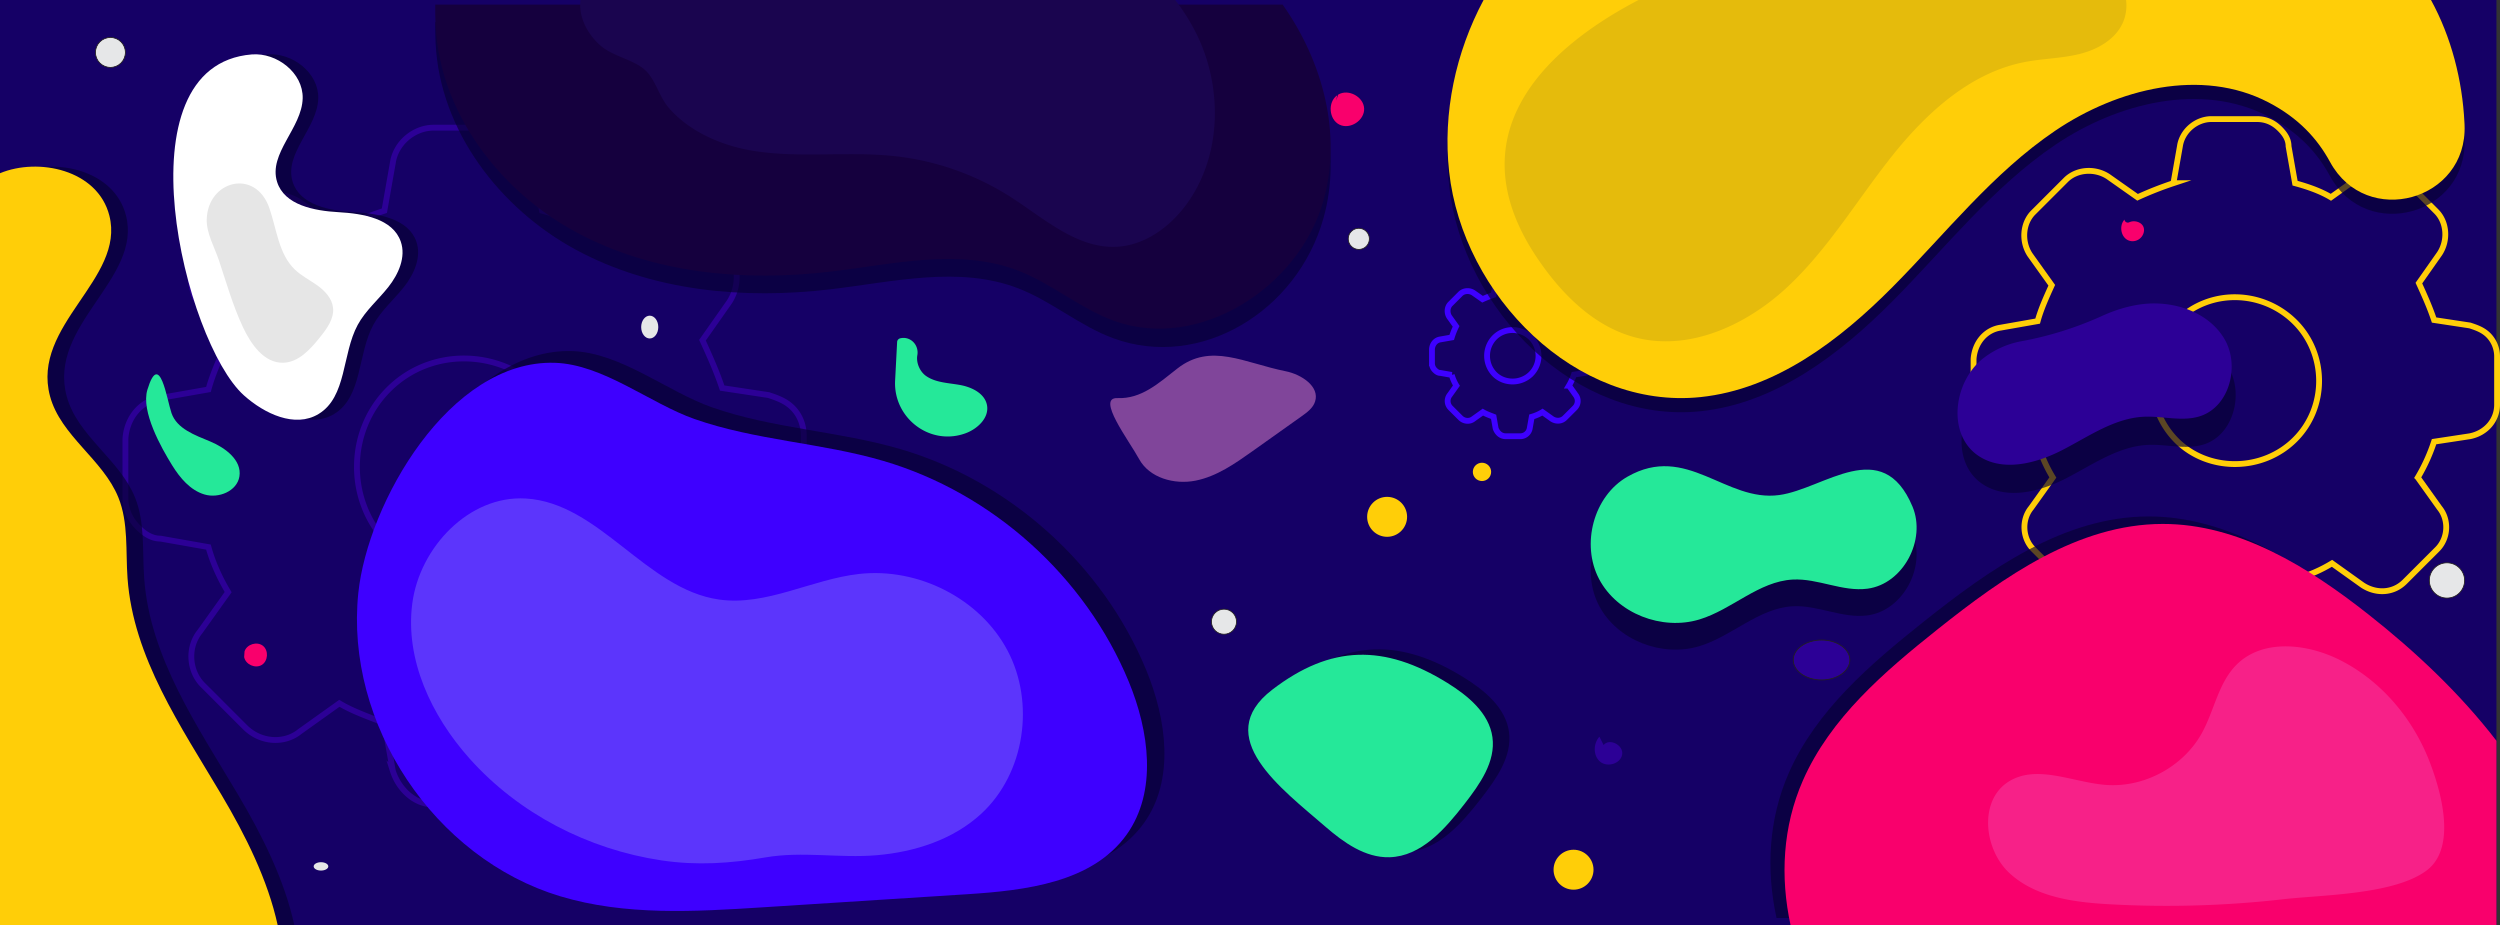 <svg xmlns="http://www.w3.org/2000/svg" id="Layer_1" data-name="Layer 1" viewBox="0 0 3003.869 1112"><rect x="0" y="0" width="3003.869" height="1112" fill="#333333" stroke="none"/><title>h4</title><g id="v1"><g id="v1-2" data-name="v1"><rect width="2999.61" height="1112" fill="#150066"/></g><path fill="none" stroke="#ffce08" stroke-miterlimit="10" stroke-width="7" d="M2992.255,402.816c-6.54-6.54-14.362-9.153-22.2-11.749l-43.068-6.54c-5.208-15.659-11.748-30.021-18.255-44.366l24.779-35.246c10.434-15.659,9.136-37.842-3.911-50.889L2890.443,214.87c-13.046-13.047-35.229-14.345-50.889-3.911L2803.01,237.052c-13.046-7.821-28.706-13.047-43.067-16.957l-7.821-44.365c0-7.838-3.928-14.361-10.451-20.885q-11.732-11.757-27.408-11.749h-54.8c-18.273,0-35.246,14.361-37.859,32.633l-7.822,44.365a420.691,420.691,0,0,0-43.067,16.974l-35.23-24.812c-15.66-10.434-37.859-9.119-50.906,3.927l-39.157,39.14c-13.047,13.063-14.345,35.246-3.911,50.906l26.094,36.528c-6.524,14.361-13.047,28.723-16.958,43.084l-44.365,7.821c-18.272,2.613-31.319,18.272-32.633,37.859v54.8q0,15.676,11.748,27.408c6.524,6.524,13.047,10.451,20.885,10.434l44.365,7.838a168.618,168.618,0,0,0,18.273,41.753l-26.094,36.544c-11.765,14.361-10.451,36.544,2.596,49.591l39.157,39.157c14.361,14.361,36.544,15.659,50.906,3.911l36.544-26.093c13.046,7.821,28.706,13.047,41.753,18.272l7.838,44.366a48.929,48.929,0,0,0,11.732,19.587q11.757,11.732,27.408,11.732h54.816c19.57,1.315,36.544-13.047,39.14-31.319l7.838-44.366a168.729,168.729,0,0,0,41.769-18.272l36.528,26.093c15.676,10.451,36.544,10.451,50.905-3.911l39.157-39.14c13.047-13.047,14.345-35.246,2.596-49.608l-26.093-36.544a216.023,216.023,0,0,0,19.57-43.051l43.068-6.54c19.587-3.911,32.634-19.57,32.634-37.842V428.909A36.404,36.404,0,0,0,2992.255,402.816ZM2759.943,528.091c-39.157,39.14-104.407,39.14-142.25,1.298-39.14-39.14-39.14-104.391,0-143.548,39.157-39.157,103.109-37.859,142.266,1.298C2797.801,424.982,2799.099,488.934,2759.943,528.091Z" transform="translate(-2.32)"/><path fill="none" stroke="#2c0096" stroke-miterlimit="10" stroke-width="7" d="M954.591,489.933c-8.475-8.453-18.61-11.838-28.744-15.224l-55.807-8.453c-6.771-20.292-15.224-38.901-23.677-57.489l32.13-45.672c13.521-20.291,11.838-49.036-5.068-65.942l-50.74-50.74c-16.906-16.906-45.672-18.61-65.942-5.068l-47.354,33.812c-16.928-10.135-37.219-16.906-55.829-21.974l-10.135-57.511c0-10.135-5.089-18.588-13.542-27.041q-15.203-15.235-35.494-15.224H523.358c-23.677,0-45.651,18.588-49.036,42.265l-10.157,57.511A544.66,544.66,0,0,0,408.38,275.157l-45.672-32.13c-20.292-13.521-49.058-11.838-65.964,5.067l-50.718,50.74c-16.928,16.906-18.61,45.65-5.089,65.963L274.771,412.13c-8.453,18.61-16.928,37.219-21.995,55.829l-57.489,10.135c-23.677,3.386-40.583,23.677-42.265,49.036L153,598.161q.032,20.281,15.224,35.516c8.453,8.453,16.928,13.521,27.063,13.521l57.489,10.157c5.089,18.61,13.542,37.198,23.677,54.103l-33.812,47.354c-15.224,18.61-13.521,47.354,3.385,64.26l50.739,50.74c18.588,18.588,47.333,20.291,65.942,5.067l47.354-33.812c16.906,10.135,37.197,16.906,54.103,23.677l10.157,57.489a63.747,63.747,0,0,0,15.224,25.359q15.203,15.235,35.494,15.224h71.031c25.381,1.682,47.354-16.906,50.718-40.583l10.157-57.489c18.61-5.089,37.219-13.542,54.125-23.699l47.354,33.834c20.291,13.52,47.354,13.542,65.963-5.067l50.718-50.74c16.906-16.906,18.61-45.65,3.385-64.26l-33.834-47.354A279.607,279.607,0,0,0,870.039,655.65l55.786-8.453c25.38-5.067,42.286-25.359,42.286-49.036V523.745C968.111,510.224,963.044,498.386,954.591,489.933ZM653.56,652.265c-50.718,50.74-135.27,50.74-184.306,1.704-50.74-50.74-50.74-135.291,0-186.009,50.718-50.74,133.588-49.058,184.327,1.682C702.618,518.677,704.3,601.547,653.56,652.265Z" transform="translate(-2.32)"/><path fill="none" stroke="#3e00ff" stroke-miterlimit="10" stroke-width="7" d="M1913.655,410.654c-2.009-2.009-4.43-2.816-6.835-3.623l-13.291-2.009a141.631,141.631,0,0,0-5.632-13.686l7.641-10.87c3.228-4.826,2.817-11.66-1.202-15.679l-12.072-12.088c-4.019-4.019-10.87-4.414-15.695-1.202l-11.265,8.053a53.425,53.425,0,0,0-13.291-5.237l-2.404-13.686c0-2.405-1.219-4.414-3.228-6.44a11.507,11.507,0,0,0-8.449-3.607l-16.897-.017a12.069,12.069,0,0,0-11.677,10.063l-2.404,13.686a131.146,131.146,0,0,0-13.291,5.237l-10.87-7.642c-4.825-3.228-11.66-2.816-15.695,1.202l-12.072,12.072c-4.018,4.018-4.414,10.87-1.202,15.695l8.053,11.265a90.718,90.718,0,0,0-5.237,13.291l-13.686,2.405c-5.632.807-9.651,5.632-10.062,11.677v16.897a11.588,11.588,0,0,0,3.623,8.449c2.009,2.009,4.035,3.228,6.439,3.228l13.686,2.404a52.239,52.239,0,0,0,5.632,12.879l-8.037,11.265a11.64,11.64,0,0,0,.79,15.3l12.088,12.072c4.414,4.43,11.265,4.825,15.679,1.202l11.281-8.037c4.018,2.405,8.844,4.019,12.879,5.632l2.404,13.686a15.199,15.199,0,0,0,3.623,6.028,11.578,11.578,0,0,0,8.449,3.623h16.913a11.457,11.457,0,0,0,12.056-9.651l2.421-13.686a52.855,52.855,0,0,0,12.879-5.632l11.265,8.037c4.842,3.228,11.281,3.228,15.695-1.202l12.088-12.072a11.658,11.658,0,0,0,.79-15.3l-8.037-11.265a67.428,67.428,0,0,0,6.028-13.274l13.274-2.009c6.044-1.219,10.062-6.044,10.062-11.677V418.707A11.235,11.235,0,0,0,1913.655,410.654Zm-71.641,38.637c-12.072,12.072-32.197,12.072-43.857.395a31.563,31.563,0,0,1,0-44.252c12.072-12.072,31.785-11.677,43.857.395A30.965,30.965,0,0,1,1842.014,449.291Z" transform="translate(-2.32)"/><path fill="#070033" d="M2984.988,881.1V1103h-848.07c-12.78-58.36-9.53-119,14.74-174.25,32.95-75.02,97.76-130.59,161.86-181.62,79.39-63.2,168.79-126.44,270.27-126.6,91.86-.14,175.3,51.91,247.45,108.78C2887.279,773.48,2941.269,824.22,2984.988,881.1Z" opacity=".66" transform="translate(-2.32)"/><path fill="#f9006c" d="M3001.93,890.1V1112H2153.86c-12.78-58.36-9.53-119,14.74-174.25,32.95-75.02,97.76-130.59,161.86-181.62,79.39-63.2,168.79-126.44,270.27-126.6,91.86-.14,175.3,51.91,247.45,108.78C2904.22,782.48,2958.21,833.22,3001.93,890.1Z" transform="translate(-2.32)"/><path fill="#070033" d="M1880.44,17h-95.55c-33.53,62.89-49.17,135.39-41.37,206.31,16.41,149.24,152.77,286.44,302.09,270.81,90.01-9.42,167.07-68.13,230.81-132.37,63.74-64.25,120.4-137,195.37-187.7,74.96-50.69,175.96-75.83,256.23-34.03,36.39,18.95,58.81,43.76,74,71.65,43.66,80.19,165.41,46.61,161.58-44.61-.04-.86-.07-1.71-.12-2.56-2.5-51.17-15.73-102.73-40.2-147.5H1880.44Z" opacity=".66" transform="translate(-2.32)"/><path fill="#ffce08" d="M1880.44,0h-95.55c-33.53,62.89-49.17,135.39-41.37,206.31,16.41,149.24,152.77,286.44,302.09,270.81,90.01-9.42,167.07-68.13,230.81-132.37,63.74-64.25,120.4-137,195.37-187.7,74.96-50.69,175.96-75.83,256.23-34.03,36.39,18.95,58.81,43.76,74,71.65,43.66,80.19,165.41,46.61,161.58-44.61-.04-.86-.07-1.71-.12-2.56-2.5-51.17-15.73-102.73-40.2-147.5H1880.44Z" transform="translate(-2.32)"/><path fill="#070033" d="M453.757,698.471c-16.347,157.388,91.169,318.812,242.7,364.386,78.088,23.486,161.515,18.49,242.892,13.277l245.88-15.752c70.454-4.513,150.497-14.084,191.62-71.469,37.357-52.13,27.101-124.802,2.611-184.075-52.199-126.341-163.771-226.639-294.938-265.135-74.444-21.848-153.32-24.54-226.754-50.29-53.57-18.785-109.742-65.788-167.998-67.567C563.285,417.986,464.98,590.414,453.757,698.471Z" opacity=".66" transform="translate(-2.32)"/><path fill="#3e00ff" d="M432.841,712.545c-16.347,157.388,91.17,318.812,242.7,364.386,78.088,23.486,161.515,18.49,242.892,13.277l245.88-15.752c70.454-4.513,150.497-14.084,191.62-71.469,37.357-52.13,27.101-124.802,2.611-184.075-52.199-126.341-163.771-226.639-294.938-265.135-74.444-21.848-153.32-24.54-226.754-50.29C783.282,484.702,727.11,437.699,668.854,435.92,542.369,432.059,444.065,604.487,432.841,712.545Z" transform="translate(-2.32)"/><path fill="#070033" d="M1614.774,986.841c21.994,19.055,47.842,37.472,76.932,36.691,38.309-1.028,66.967-34.096,90.435-64.393,18.16-23.444,37.341-50.437,33.306-79.816-3.983-29.003-29.36-49.906-54.251-65.316-75.722-46.877-140.033-45.771-210.414,8.282C1477.025,878.937,1562.242,941.329,1614.774,986.841Z" opacity=".66" transform="translate(-2.32)"/><path fill="#25e899" d="M1594.889,993.325c21.994,19.055,47.842,37.472,76.932,36.692,38.309-1.028,66.967-34.096,90.435-64.393,18.16-23.444,37.341-50.437,33.306-79.816-3.983-29.002-29.36-49.906-54.251-65.316-75.722-46.877-140.033-45.771-210.414,8.282C1457.139,885.42,1542.356,947.812,1594.889,993.325Z" transform="translate(-2.32)"/><path fill="#070033" d="M356.05,1112H22.32V208.15c46.03-19.14,117.25-4.27,131.37,50.79,19.56,76.3-94.16,131.59-71.27,217.1,12.77,47.68,63.72,75.99,82.16,121.77,12.21,30.33,8.63,64.34,10.98,96.96,6.85,95.21,64.1,178.01,112.81,260.11C317.26,1003.57,344.14,1057.19,356.05,1112Z" opacity=".66" transform="translate(-2.32)"/><path fill="#ffce08" d="M336.05,1112H2.32V208.15c46.03-19.14,117.25-4.27,131.37,50.79,19.56,76.3-94.16,131.59-71.27,217.1,12.77,47.68,63.72,75.99,82.16,121.77,12.21,30.33,8.63,64.34,10.98,96.96,6.85,95.21,64.1,178.01,112.81,260.11C297.26,1003.57,324.14,1057.19,336.05,1112Z" transform="translate(-2.32)"/><path fill="#070033" d="M1592.506,262.26c-31.427,111.926-147.923,182.354-252.09,144.32-40.52-14.79-74.2-44.44-114.42-60.04-71.05-27.56-150.3-7.86-225.98,1.08-103.89,12.28-213.21,2.37-305.29-47.29-92.07-49.66-163.83-143.63-168.98-248.12-.46-9.4-.6-17.86-.45-25.46h1018.17C1591.926,95.46,1615.016,182.1,1592.506,262.26Z" opacity=".66" transform="translate(-2.32)"/><path fill="#15003e" d="M1592.506,241.026c-29.39,104.67-149.96,181.61-252.09,144.32-40.52-14.79-74.2-44.44-114.42-60.04-71.05-27.56-150.3-7.86-225.98,1.08-103.89,12.28-213.21,2.37-305.29-47.29-92.07-49.66-163.83-143.63-168.98-248.12-.46-9.4-.6-17.86-.45-25.46h1018.17C1591.926,74.226,1615.016,160.866,1592.506,241.026Z" transform="translate(-2.32)"/><path fill="#070033" d="M2391.878,462.995c-37.257,27.255-46.214,91.889-8.218,118.103,29.347,20.247,69.781,9.806,101.476-6.524s62.512-38.366,98.128-40.021c22.578-1.049,45.906,6.288,67.407-.679,35.549-11.518,48.167-61.141,28.95-93.19s-60.464-45.8-97.583-41.493c-17.4,2.019-34.04,7.321-49.965,14.591a416.308,416.308,0,0,1-96.597,30.14A105.868,105.868,0,0,0,2391.878,462.995Z" opacity=".66" transform="translate(-2.32)"/><path fill="#2c0096" d="M2387.088,429.163c-37.257,27.255-46.214,91.889-8.218,118.103,29.347,20.247,69.781,9.806,101.476-6.524s62.512-38.366,98.128-40.021c22.578-1.049,45.906,6.288,67.407-.679,35.549-11.518,48.167-61.141,28.95-93.19s-60.464-45.8-97.583-41.493c-17.4,2.019-34.04,7.321-49.965,14.591a416.309,416.309,0,0,1-96.597,30.14A105.866,105.866,0,0,0,2387.088,429.163Z" transform="translate(-2.32)"/><path fill="#80459a" d="M1345,478.339c-25.876-1.049,13.604,50.532,26.015,73.262s42.374,30.96,67.777,25.925,47.352-20.409,68.461-35.411l59.227-42.094c6.527-4.639,13.442-9.789,15.934-17.399,5.977-18.254-16.412-32.766-35.244-36.546-49.973-10.03-90.026-34.701-130.17-3.294C1394.349,460.504,1373.736,479.504,1345,478.339Z" transform="translate(-2.32)"/><path fill="#070033" d="M314.095,475.032c24.611,22.073,61.34,39.53,89.642,22.446,34.184-20.635,28.076-71.978,47.093-107.088,9.346-17.255,24.783-30.27,36.934-45.678s21.27-35.865,14.825-54.4c-9.63-27.695-45.41-33.714-74.685-35.365s-65.135-8.385-73.923-36.359c-10.756-34.236,29.94-64.691,30.737-100.568.674-30.323-30.976-55.084-61.219-52.614C161.48,78.673,242.644,410.951,314.095,475.032Z" opacity=".66" transform="translate(-2.32)"/><path fill="#fff" d="M295.38,475.032c24.611,22.073,61.34,39.53,89.642,22.446,34.184-20.635,28.076-71.978,47.093-107.088,9.346-17.255,24.783-30.27,36.934-45.678s21.27-35.865,14.825-54.4c-9.63-27.695-45.41-33.714-74.685-35.365s-65.135-8.385-73.923-36.359c-10.756-34.236,29.94-64.691,30.737-100.568.674-30.323-30.976-55.084-61.219-52.614C142.764,78.673,223.929,410.951,295.38,475.032Z" transform="translate(-2.32)"/><path fill="#070033" d="M1957.759,604.871c-40.8,23.325-55.949,81.299-34.097,122.906s75.638,62.254,120.611,48.611c39.229-11.901,71.285-45.816,112.224-47.936,30.249-1.566,59.739,14.959,89.764,10.963,42.949-5.715,70.784-58.707,54.015-98.661-36.33-86.546-106.094-21.233-160.082-13.844C2075.673,635.742,2028.95,564.171,1957.759,604.871Z" opacity=".66" transform="translate(-2.32)"/><path fill="#25e899" d="M1957.759,572.781c-40.8,23.325-55.949,81.299-34.097,122.906s75.638,62.254,120.611,48.61c39.229-11.901,71.285-45.816,112.224-47.935,30.249-1.566,59.739,14.958,89.764,10.963,42.949-5.715,70.784-58.707,54.015-98.661-36.33-86.546-106.094-21.233-160.082-13.844C2075.673,603.652,2028.95,532.081,1957.759,572.781Z" transform="translate(-2.32)"/><path fill="#25e899" d="M1077.845,457.19c-2.307,44.225,40.303,77.889,82.413,64.182q.963-.314,1.918-.657c14.625-5.259,28.928-18.66,26.049-33.932-2.638-13.994-18.053-21.545-32.055-24.138s-29.202-2.696-40.945-10.751c-7.829-5.37-12.285-16.301-10.689-25.024,2.238-12.231-8.212-23.172-20.336-20.412q-.17.039-.339.08a4.798,4.798,0,0,0-3.606,4.438Z" transform="translate(-2.32)"/><path fill="#25e899" d="M209.182,559.125c9.403,15.137,21.725,29.922,38.805,35.004,17.082,5.083,39.152-4.02,41.995-21.614,3.157-19.533-16.897-34.515-35.17-42.102s-39.876-15.195-46.375-33.91c-5.575-16.099-14.244-76.753-28.996-28.298C171.484,494.34,196.091,538.05,209.182,559.125Z" transform="translate(-2.32)"/><path fill="#f9006c" d="M1610.161,113.725c12.149-7.382,30.615,2.471,31.247,16.673s-16.883,25.658-29.641,19.385-14.383-27.138-2.75-35.31l-1.188,6.306Z" transform="translate(-2.32)"/><path fill="#f9006c" d="M295.686,789.481c1.619,8.892,13.277,14.182,21.035,9.544s8.618-17.411,1.553-23.047-19.328-1.957-22.125,6.637Z" transform="translate(-2.32)"/><path fill="#f9006c" d="M2560.808,267.035c7.418-3.494,19.724,1.147,17.38,11.902a13.831,13.831,0,0,1-14.438,10.86c-12.456-1.002-16.352-17.622-8.79-25.933l.021.154A4.05,4.05,0,0,0,2560.808,267.035Z" transform="translate(-2.32)"/><path fill="#2c0096" d="M1924.074,885.14c-7.533,8.353-7.708,23.035,1,30.155s24.717,2.25,26.375-8.875-15.172-19.91-22.352-11.252Z" transform="translate(-2.32)"/><ellipse cx="780.68" cy="393" fill="#e6e7e8" rx="10.278" ry="13.704"/><ellipse cx="385.68" cy="1041" fill="#e6e7e8" rx="8.789" ry="5.022"/><circle cx="1666.68" cy="621" r="24" fill="#ffce08"/><circle cx="1890.68" cy="1045" r="24" fill="#ffce08"/><circle cx="1780.68" cy="567" r="11" fill="#ffce08"/><circle cx="2940.155" cy="697.426" r="21.213" fill="#e6e7e8" stroke="#231f20" stroke-linecap="round" stroke-miterlimit="10"/><circle cx="1632.68" cy="287" r="12.728" fill="#e6e7e8" stroke="#231f20" stroke-linecap="round" stroke-miterlimit="10"/><circle cx="132.68" cy="63" r="18" fill="#e6e7e8" stroke="#231f20" stroke-linecap="round" stroke-miterlimit="10"/><circle cx="1470.68" cy="747" r="15.091" fill="#e6e7e8" stroke="#231f20" stroke-linecap="round" stroke-miterlimit="10"/><ellipse cx="2188.68" cy="793" fill="#2c0096" stroke="#231f20" stroke-linecap="round" stroke-miterlimit="10" rx="34" ry="24"/><path fill="#e5bb0c" d="M2552.62,28.17c-9.34,19.93-30.76,31.59-52.14,36.82s-43.69,5.36-65.29,9.55c-65.54,12.7-118.35,61.16-159.89,113.42s-76.03,110.67-124.73,156.35c-48.69,45.67-117.08,77.75-181.83,61.52-50.95-12.78-90.69-52.98-119.92-96.63C1754.09,167.77,1848.63,63.93,1971.1,0h585.77A51.465,51.465,0,0,1,2552.62,28.17Z" transform="translate(-2.32)"/><path fill="#1a054f" d="M1424.84,249.57c-19.64,25.06-48.15,45.01-79.94,46.9-47.99,2.85-87.71-33.78-128.18-59.73a324.025,324.025,0,0,0-139.4-49.14c-56.14-6.08-113.35,2.62-169.13-6.23-37.61-5.97-77.09-22.57-102.41-51.95-11.52-13.37-15.7-33.35-27.84-44.77C763.7,71.26,738.4,68.09,722.77,53.84,707.78,40.18,697.27,19.91,699.85,0h714.51a239.418,239.418,0,0,1,26.44,42.44C1472.58,108.13,1469.84,192.12,1424.84,249.57Z" transform="translate(-2.32)"/><path fill="#5c35fc" d="M1055.853,1027.576c45.856-3.892,92.163-18.877,125.885-50.194,52.037-48.327,64.413-132.914,31.208-195.689S1105.32,681.746,1034.74,689.609c-57.141,6.365-111.67,38.903-168.584,30.752-87.723-12.562-143.657-116.176-232.122-121.385-67.989-4.003-127.454,58.527-136.323,126.053s23.08,135.006,68.342,185.896c59.261,66.63,143.113,109.733,231.013,122.862,42.786,6.391,82.737,3.672,124.985-3.576C966.807,1022.533,1010.673,1031.411,1055.853,1027.576Z" transform="translate(-2.32)"/><path fill="#f72188" d="M2813.677,792.971c-39.561-19.876-92.735-25.574-124.058,5.715-21.773,21.748-26.679,54.837-41.474,81.822-22.369,40.8-69.874,66.361-116.248,62.55-39.459-3.244-82.222-24.918-115.871-4.055-36.244,22.472-30.355,81.661,1.131,110.422s77.145,34.707,119.724,37.085a1238.772,1238.772,0,0,0,209.394-6.087c45.728-5.217,132.932-5.308,171.798-34.525,36.739-27.618,17.115-95.787,3.31-131.25C2901.318,863.105,2863.43,817.968,2813.677,792.971Z" transform="translate(-2.32)"/><path fill="#e6e6e6" d="M294.149,392.939c9.659,20.686,25.447,43.342,48.273,42.911,18.664-.352,32.83-16.219,44.498-30.791,8.271-10.329,17.018-22.194,15.56-35.345-1.228-11.086-9.573-20.083-18.62-26.607s-19.271-11.518-27.305-19.254c-19.471-18.748-21.757-48.479-30.654-74.002-16.656-47.779-73.948-33.17-75.197,13.854-.439,16.543,9.507,33.673,14.611,48.946C274.387,339.802,281.983,366.883,294.149,392.939Z" transform="translate(-2.32)"/></g></svg>